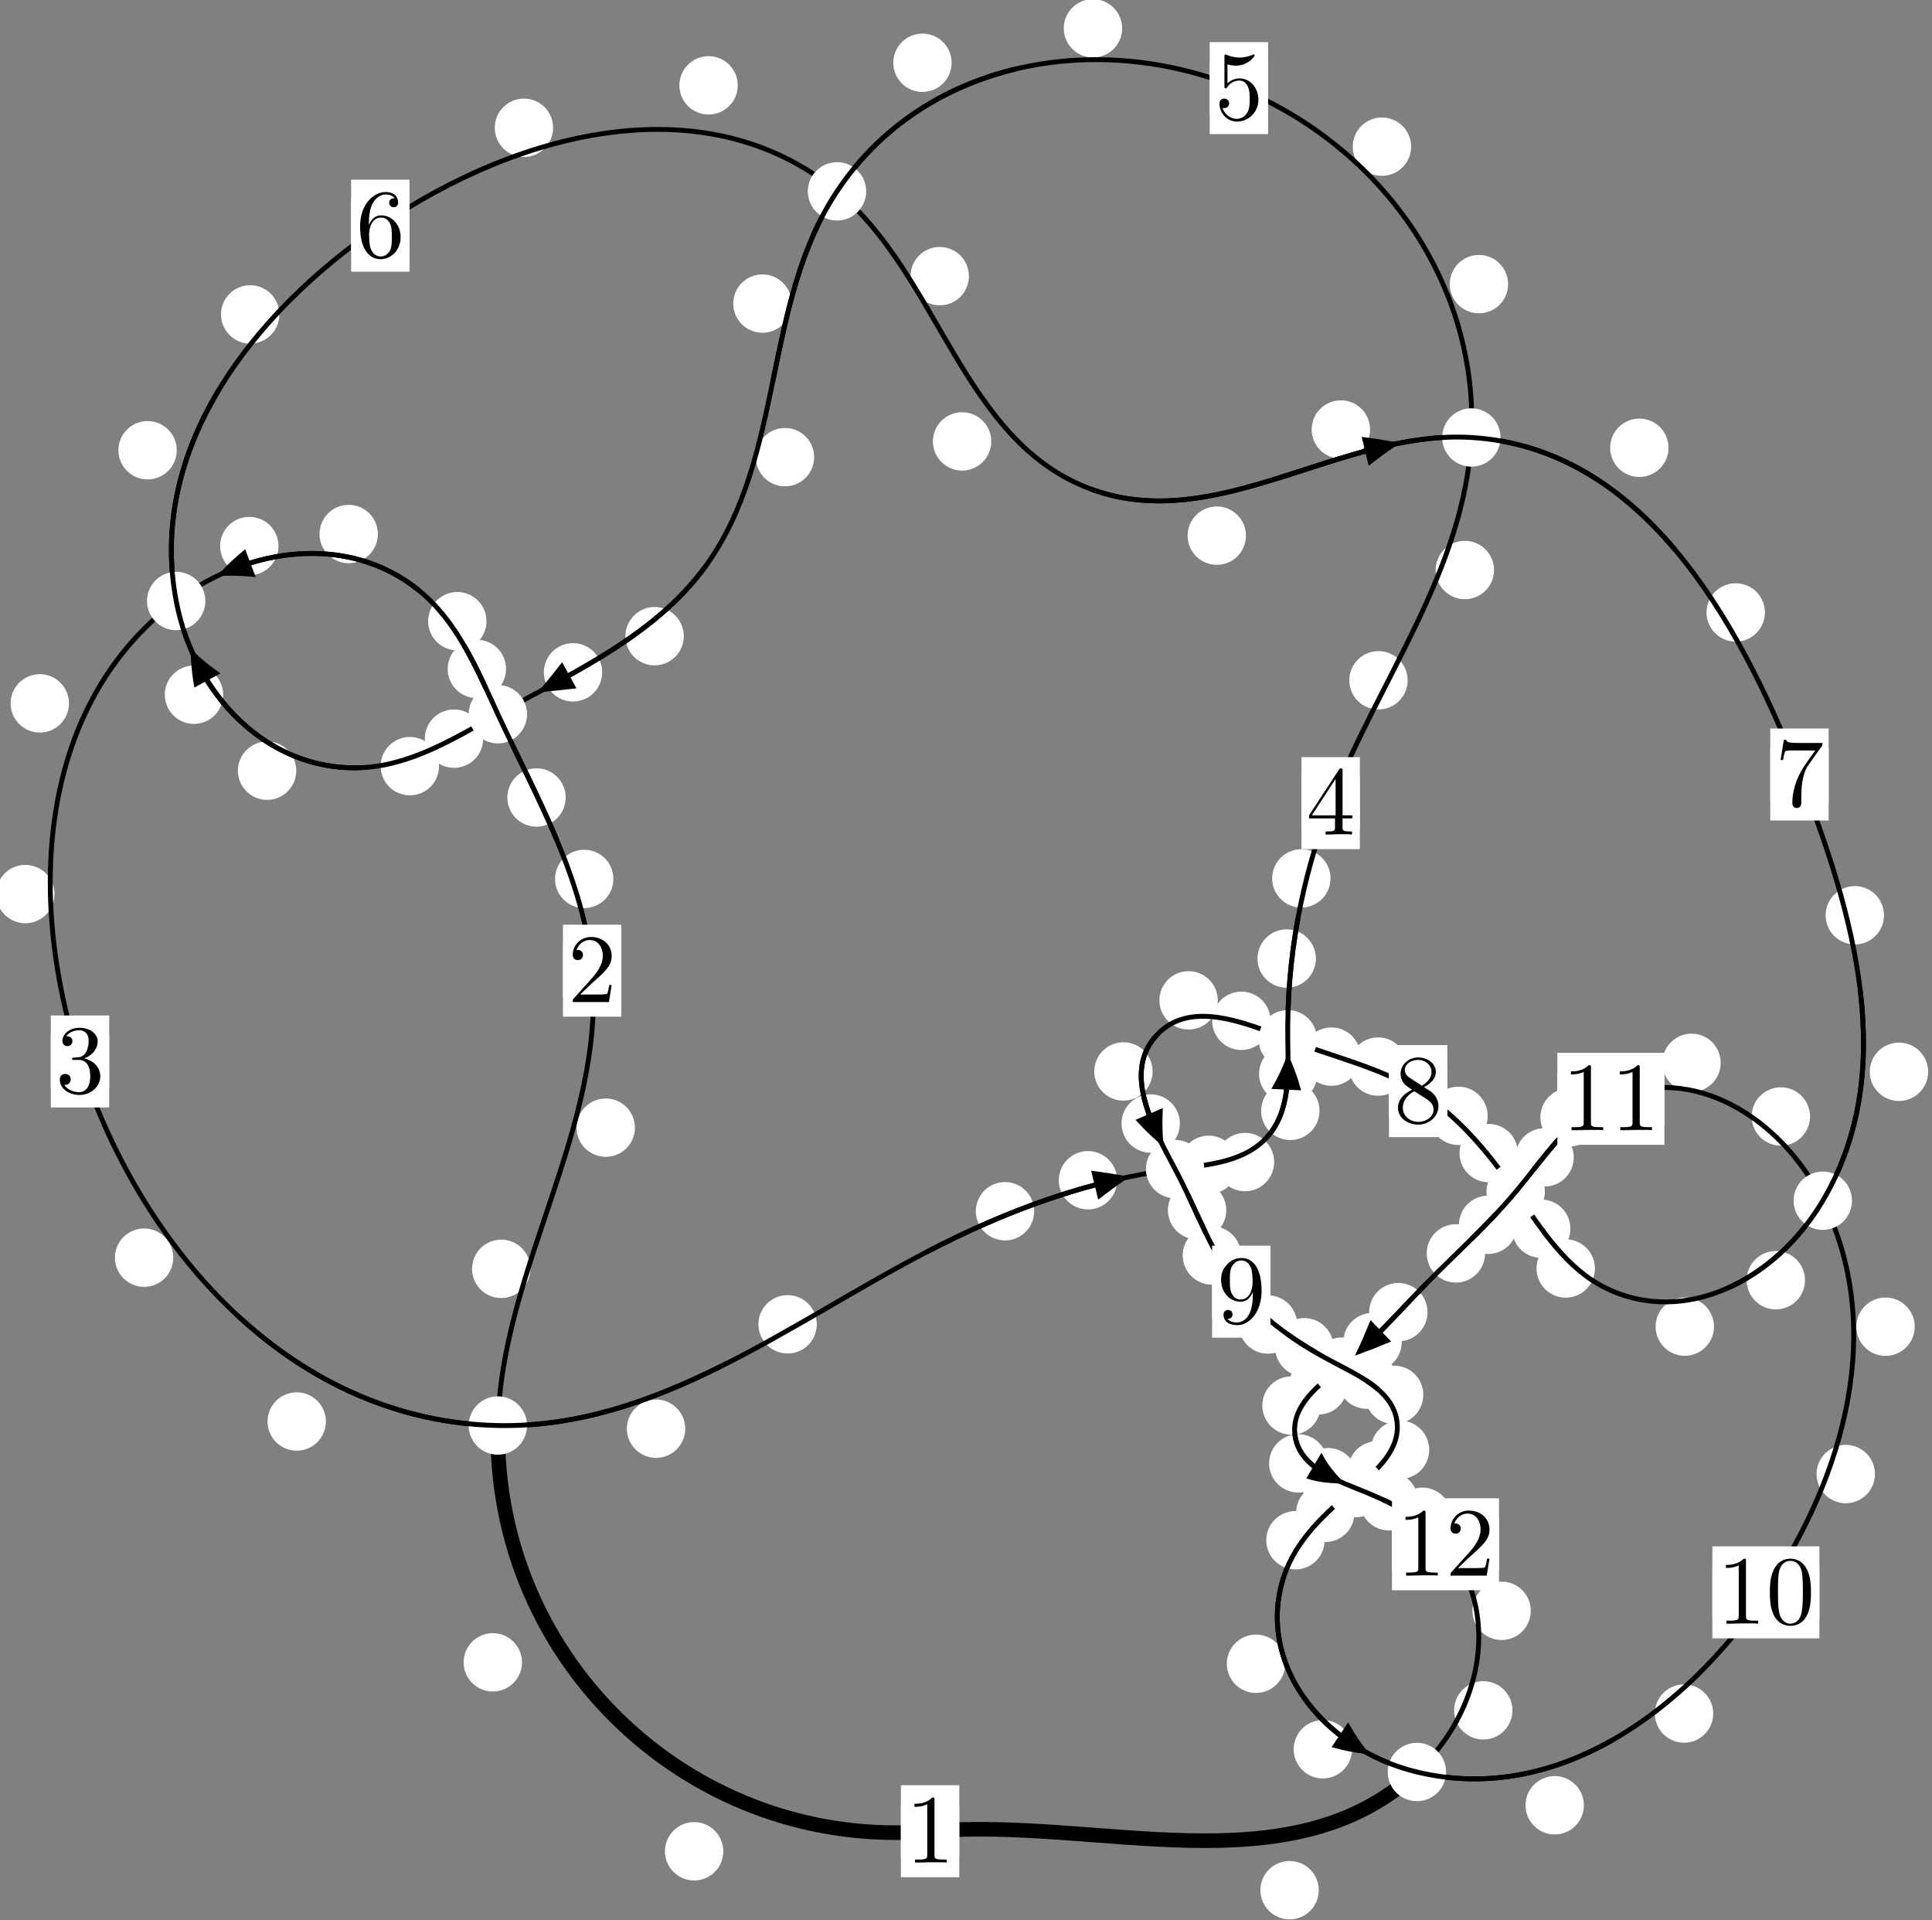 <?xml version="1.0"?>
<!-- Created by MetaPost 1.999 on 2021.07.06:0006 -->
<svg version="1.1" xmlns="http://www.w3.org/2000/svg" xmlns:xlink="http://www.w3.org/1999/xlink" width="197.909" height="196.665" viewBox="0 0 197.909 196.665">
<rect x="0" y="0" width="197.909" height="196.665" fill="#808080" stroke="none"/>
<!-- Original BoundingBox: -51.395218 -50.578171 146.513916 146.087219 -->
  <defs>
    <g transform="scale(0.01,0.01)" id="GLYPHcmr10_48">
      <path style="fill-rule: evenodd;" d="M460 -320C460 -400,455 -480,420 -554C374 -650,292 -666,250 -666C190 -666,117 -640,76 -547C44 -478,39 -400,39 -320C39 -245,43 -155,84 -79C127 2,200 22,249 22C303 22,379 1,423 -94C455 -163,460 -241,460 -320M249 -0C210 -0,151 -25,133 -121C122 -181,122 -273,122 -332C122 -396,122 -462,130 -516C149 -635,224 -644,249 -644C282 -644,348 -626,367 -527C377 -471,377 -395,377 -332C377 -257,377 -189,366 -125C351 -30,294 -0,249 -0"></path>
    </g>
    <g transform="scale(0.01,0.01)" id="GLYPHcmr10_49">
      <path style="fill-rule: evenodd;" d="M294 -640C294 -664,294 -666,271 -666C209 -602,121 -602,89 -602L89 -571C109 -571,168 -571,220 -597L220 -79C220 -43,217 -31,127 -31L95 -31L95 -0L257 -0L130 -3L217 -3L257 -3L297 -3L384 -3L419 -0L419 -31L387 -31C297 -31,294 -42,294 -79"></path>
    </g>
    <g transform="scale(0.01,0.01)" id="GLYPHcmr10_50">
      <path style="fill-rule: evenodd;" d="M127 -77L233 -180C389 -318,449 -372,449 -472C449 -586,359 -666,237 -666C124 -666,50 -574,50 -485C50 -429,100 -429,103 -429C120 -429,155 -441,155 -482C155 -508,137 -534,102 -534C94 -534,92 -534,89 -533C112 -598,166 -635,224 -635C315 -635,358 -554,358 -472C358 -392,308 -313,253 -251L61 -37C50 -26,50 -24,50 -0L421 -0L449 -174L424 -174C419 -144,412 -100,402 -85C395 -77,329 -77,307 -77"></path>
    </g>
    <g transform="scale(0.01,0.01)" id="GLYPHcmr10_51">
      <path style="fill-rule: evenodd;" d="M290 -352C372 -379,430 -449,430 -528C430 -610,342 -666,246 -666C145 -666,69 -606,69 -530C69 -497,91 -478,120 -478C151 -478,171 -500,171 -529C171 -579,124 -579,109 -579C140 -628,206 -641,242 -641C283 -641,338 -619,338 -529C338 -517,336 -459,310 -415C280 -367,246 -364,221 -363C213 -362,189 -360,182 -360C174 -359,167 -358,167 -348C167 -337,174 -337,191 -337L235 -337C317 -337,354 -269,354 -171C354 -35,285 -6,241 -6C198 -6,123 -23,88 -82C123 -77,154 -99,154 -137C154 -173,127 -193,98 -193C74 -193,42 -179,42 -135C42 -44,135 22,244 22C366 22,457 -69,457 -171C457 -253,394 -331,290 -352"></path>
    </g>
    <g transform="scale(0.01,0.01)" id="GLYPHcmr10_52">
      <path style="fill-rule: evenodd;" d="M294 -165L294 -78C294 -42,292 -31,218 -31L197 -31L197 -0L332 -0L238 -3L290 -3L332 -3L374 -3L427 -3L468 -0L468 -31L447 -31C373 -31,371 -42,371 -78L371 -165L471 -165L471 -196L371 -196L371 -651C371 -671,371 -677,355 -677C346 -677,343 -677,335 -665L28 -196L28 -165M300 -196L56 -196L300 -569"></path>
    </g>
    <g transform="scale(0.01,0.01)" id="GLYPHcmr10_53">
      <path style="fill-rule: evenodd;" d="M449 -201C449 -320,367 -420,259 -420C211 -420,168 -404,132 -369L132 -564C152 -558,185 -551,217 -551C340 -551,410 -642,410 -655C410 -661,407 -666,400 -666C399 -666,397 -666,392 -663C372 -654,323 -634,256 -634C216 -634,170 -641,123 -662C115 -665,113 -665,111 -665C101 -665,101 -657,101 -641L101 -345C101 -327,101 -319,115 -319C122 -319,124 -322,128 -328C139 -344,176 -398,257 -398C309 -398,334 -352,342 -334C358 -297,360 -258,360 -208C360 -173,360 -113,336 -71C312 -32,275 -6,229 -6C156 -6,99 -59,82 -118C85 -117,88 -116,99 -116C132 -116,149 -141,149 -165C149 -189,132 -214,99 -214C85 -214,50 -207,50 -161C50 -75,119 22,231 22C347 22,449 -74,449 -201"></path>
    </g>
    <g transform="scale(0.01,0.01)" id="GLYPHcmr10_54">
      <path style="fill-rule: evenodd;" d="M132 -328L132 -352C132 -605,256 -641,307 -641C331 -641,373 -635,395 -601C380 -601,340 -601,340 -556C340 -525,364 -510,386 -510C402 -510,432 -519,432 -558C432 -618,388 -666,305 -666C177 -666,42 -537,42 -316C42 -49,158 22,251 22C362 22,457 -72,457 -204C457 -331,368 -427,257 -427C189 -427,152 -376,132 -328M251 -6C188 -6,158 -66,152 -81C134 -128,134 -208,134 -226C134 -304,166 -404,256 -404C272 -404,318 -404,349 -342C367 -305,367 -254,367 -205C367 -157,367 -107,350 -71C320 -11,274 -6,251 -6"></path>
    </g>
    <g transform="scale(0.01,0.01)" id="GLYPHcmr10_55">
      <path style="fill-rule: evenodd;" d="M476 -609C485 -621,485 -623,485 -644L242 -644C120 -644,118 -657,114 -676L89 -676L56 -470L81 -470C84 -486,93 -549,106 -561C113 -567,191 -567,204 -567L411 -567C400 -551,321 -442,299 -409C209 -274,176 -135,176 -33C176 -23,176 22,222 22C268 22,268 -23,268 -33L268 -84C268 -139,271 -194,279 -248C283 -271,297 -357,341 -419"></path>
    </g>
    <g transform="scale(0.01,0.01)" id="GLYPHcmr10_56">
      <path style="fill-rule: evenodd;" d="M163 -457C117 -487,113 -521,113 -538C113 -599,178 -641,249 -641C322 -641,386 -589,386 -517C386 -460,347 -412,287 -377M309 -362C381 -399,430 -451,430 -517C430 -609,341 -666,250 -666C150 -666,69 -592,69 -499C69 -481,71 -436,113 -389C124 -377,161 -352,186 -335C128 -306,42 -250,42 -151C42 -45,144 22,249 22C362 22,457 -61,457 -168C457 -204,446 -249,408 -291C389 -312,373 -322,309 -362M209 -320L332 -242C360 -223,407 -193,407 -132C407 -58,332 -6,250 -6C164 -6,92 -68,92 -151C92 -209,124 -273,209 -320"></path>
    </g>
    <g transform="scale(0.01,0.01)" id="GLYPHcmr10_57">
      <path style="fill-rule: evenodd;" d="M367 -318L367 -286C367 -52,263 -6,205 -6C188 -6,134 -8,107 -42C151 -42,159 -71,159 -88C159 -119,135 -134,113 -134C97 -134,67 -125,67 -86C67 -19,121 22,206 22C335 22,457 -114,457 -329C457 -598,342 -666,253 -666C198 -666,149 -648,106 -603C65 -558,42 -516,42 -441C42 -316,130 -218,242 -218C303 -218,344 -260,367 -318M243 -241C227 -241,181 -241,150 -304C132 -341,132 -391,132 -440C132 -494,132 -541,153 -578C180 -628,218 -641,253 -641C299 -641,332 -607,349 -562C361 -530,365 -467,365 -421C365 -338,331 -241,243 -241"></path>
    </g>
  </defs>
  <path d="M74.092 189.606C74.092 188.813,73.777 188.053,73.217 187.492C72.656 186.932,71.896 186.617,71.103 186.617C70.311 186.617,69.55 186.932,68.99 187.492C68.429 188.053,68.115 188.813,68.115 189.606C68.115 190.398,68.429 191.159,68.99 191.719C69.55 192.28,70.311 192.594,71.103 192.594C71.896 192.594,72.656 192.28,73.217 191.719C73.777 191.159,74.092 190.398,74.092 189.606Z" style="fill: rgb(100%,100%,100%);stroke: none;"></path>
  <path d="M98.264 187.549C98.264 186.757,97.949 185.997,97.389 185.436C96.828 184.876,96.068 184.561,95.275 184.561C94.483 184.561,93.723 184.876,93.162 185.436C92.602 185.997,92.287 186.757,92.287 187.549C92.287 188.342,92.602 189.102,93.162 189.663C93.723 190.223,94.483 190.538,95.275 190.538C96.068 190.538,96.828 190.223,97.389 189.663C97.949 189.102,98.264 188.342,98.264 187.549Z" style="fill: rgb(100%,100%,100%);stroke: none;"></path>
  <path d="M54.332 129.951C54.332 129.158,54.017 128.398,53.456 127.837C52.896 127.277,52.136 126.962,51.343 126.962C50.55 126.962,49.79 127.277,49.23 127.837C48.669 128.398,48.354 129.158,48.354 129.951C48.354 130.743,48.669 131.504,49.23 132.064C49.79 132.624,50.55 132.939,51.343 132.939C52.136 132.939,52.896 132.624,53.456 132.064C54.017 131.504,54.332 130.743,54.332 129.951Z" style="fill: rgb(100%,100%,100%);stroke: none;"></path>
  <path d="M53.471 170.254C53.471 169.461,53.156 168.701,52.595 168.141C52.035 167.58,51.275 167.265,50.482 167.265C49.689 167.265,48.929 167.58,48.369 168.141C47.808 168.701,47.493 169.461,47.493 170.254C47.493 171.047,47.808 171.807,48.369 172.367C48.929 172.928,49.689 173.243,50.482 173.243C51.275 173.243,52.035 172.928,52.595 172.367C53.156 171.807,53.471 171.047,53.471 170.254Z" style="fill: rgb(100%,100%,100%);stroke: none;"></path>
  <path d="M62.833 90.017C62.833 89.225,62.518 88.464,61.958 87.904C61.397 87.344,60.637 87.029,59.845 87.029C59.052 87.029,58.292 87.344,57.731 87.904C57.171 88.464,56.856 89.225,56.856 90.017C56.856 90.81,57.171 91.57,57.731 92.131C58.292 92.691,59.052 93.006,59.845 93.006C60.637 93.006,61.397 92.691,61.958 92.131C62.518 91.57,62.833 90.81,62.833 90.017Z" style="fill: rgb(100%,100%,100%);stroke: none;"></path>
  <path d="M65.04 115.492C65.04 114.699,64.725 113.939,64.164 113.379C63.604 112.818,62.844 112.503,62.051 112.503C61.258 112.503,60.498 112.818,59.938 113.379C59.377 113.939,59.062 114.699,59.062 115.492C59.062 116.285,59.377 117.045,59.938 117.605C60.498 118.166,61.258 118.481,62.051 118.481C62.844 118.481,63.604 118.166,64.164 117.605C64.725 117.045,65.04 116.285,65.04 115.492Z" style="fill: rgb(100%,100%,100%);stroke: none;"></path>
  <path d="M51.837 68.511C51.837 67.718,51.522 66.958,50.962 66.398C50.401 65.837,49.641 65.522,48.848 65.522C48.056 65.522,47.296 65.837,46.735 66.398C46.175 66.958,45.86 67.718,45.86 68.511C45.86 69.304,46.175 70.064,46.735 70.624C47.296 71.185,48.056 71.5,48.848 71.5C49.641 71.5,50.401 71.185,50.962 70.624C51.522 70.064,51.837 69.304,51.837 68.511Z" style="fill: rgb(100%,100%,100%);stroke: none;"></path>
  <path d="M57.947 81.681C57.947 80.888,57.632 80.128,57.072 79.567C56.511 79.007,55.751 78.692,54.958 78.692C54.166 78.692,53.405 79.007,52.845 79.567C52.284 80.128,51.97 80.888,51.97 81.681C51.97 82.473,52.284 83.233,52.845 83.794C53.405 84.354,54.166 84.669,54.958 84.669C55.751 84.669,56.511 84.354,57.072 83.794C57.632 83.233,57.947 82.473,57.947 81.681Z" style="fill: rgb(100%,100%,100%);stroke: none;"></path>
  <path d="M38.707 54.694C38.707 53.902,38.392 53.141,37.832 52.581C37.271 52.02,36.511 51.706,35.718 51.706C34.926 51.706,34.166 52.02,33.605 52.581C33.045 53.141,32.73 53.902,32.73 54.694C32.73 55.487,33.045 56.247,33.605 56.808C34.166 57.368,34.926 57.683,35.718 57.683C36.511 57.683,37.271 57.368,37.832 56.808C38.392 56.247,38.707 55.487,38.707 54.694Z" style="fill: rgb(100%,100%,100%);stroke: none;"></path>
  <path d="M49.834 63.62C49.834 62.828,49.519 62.067,48.959 61.507C48.398 60.947,47.638 60.632,46.845 60.632C46.053 60.632,45.292 60.947,44.732 61.507C44.171 62.067,43.857 62.828,43.857 63.62C43.857 64.413,44.171 65.173,44.732 65.734C45.292 66.294,46.053 66.609,46.845 66.609C47.638 66.609,48.398 66.294,48.959 65.734C49.519 65.173,49.834 64.413,49.834 63.62Z" style="fill: rgb(100%,100%,100%);stroke: none;"></path>
  <path d="M7.066 72.039C7.066 71.246,6.751 70.486,6.19 69.926C5.63 69.365,4.87 69.05,4.077 69.05C3.284 69.05,2.524 69.365,1.964 69.926C1.403 70.486,1.088 71.246,1.088 72.039C1.088 72.832,1.403 73.592,1.964 74.152C2.524 74.713,3.284 75.028,4.077 75.028C4.87 75.028,5.63 74.713,6.19 74.152C6.751 73.592,7.066 72.832,7.066 72.039Z" style="fill: rgb(100%,100%,100%);stroke: none;"></path>
  <path d="M28.529 55.927C28.529 55.134,28.214 54.374,27.653 53.813C27.093 53.253,26.333 52.938,25.54 52.938C24.747 52.938,23.987 53.253,23.427 53.813C22.866 54.374,22.551 55.134,22.551 55.927C22.551 56.719,22.866 57.479,23.427 58.04C23.987 58.6,24.747 58.915,25.54 58.915C26.333 58.915,27.093 58.6,27.653 58.04C28.214 57.479,28.529 56.719,28.529 55.927Z" style="fill: rgb(100%,100%,100%);stroke: none;"></path>
  <path d="M17.75 128.807C17.75 128.015,17.435 127.255,16.875 126.694C16.314 126.134,15.554 125.819,14.761 125.819C13.969 125.819,13.209 126.134,12.648 126.694C12.088 127.255,11.773 128.015,11.773 128.807C11.773 129.6,12.088 130.36,12.648 130.921C13.209 131.481,13.969 131.796,14.761 131.796C15.554 131.796,16.314 131.481,16.875 130.921C17.435 130.36,17.75 129.6,17.75 128.807Z" style="fill: rgb(100%,100%,100%);stroke: none;"></path>
  <path d="M5.582 91.568C5.582 90.776,5.267 90.016,4.707 89.455C4.146 88.895,3.386 88.58,2.594 88.58C1.801 88.58,1.041 88.895,0.48 89.455C-0.08 90.016,-0.395 90.776,-0.395 91.568C-0.395 92.361,-0.08 93.121,0.48 93.682C1.041 94.242,1.801 94.557,2.594 94.557C3.386 94.557,4.146 94.242,4.707 93.682C5.267 93.121,5.582 92.361,5.582 91.568Z" style="fill: rgb(100%,100%,100%);stroke: none;"></path>
  <path d="M70.192 146.324C70.192 145.531,69.877 144.771,69.317 144.211C68.756 143.65,67.996 143.335,67.203 143.335C66.411 143.335,65.651 143.65,65.09 144.211C64.53 144.771,64.215 145.531,64.215 146.324C64.215 147.117,64.53 147.877,65.09 148.437C65.651 148.998,66.411 149.313,67.203 149.313C67.996 149.313,68.756 148.998,69.317 148.437C69.877 147.877,70.192 147.117,70.192 146.324Z" style="fill: rgb(100%,100%,100%);stroke: none;"></path>
  <path d="M33.383 145.588C33.383 144.795,33.068 144.035,32.507 143.475C31.947 142.914,31.187 142.599,30.394 142.599C29.601 142.599,28.841 142.914,28.281 143.475C27.72 144.035,27.405 144.795,27.405 145.588C27.405 146.381,27.72 147.141,28.281 147.701C28.841 148.262,29.601 148.577,30.394 148.577C31.187 148.577,31.947 148.262,32.507 147.701C33.068 147.141,33.383 146.381,33.383 145.588Z" style="fill: rgb(100%,100%,100%);stroke: none;"></path>
  <path d="M105.938 124.053C105.938 123.26,105.623 122.5,105.062 121.939C104.502 121.379,103.742 121.064,102.949 121.064C102.156 121.064,101.396 121.379,100.836 121.939C100.275 122.5,99.96 123.26,99.96 124.053C99.96 124.845,100.275 125.605,100.836 126.166C101.396 126.726,102.156 127.041,102.949 127.041C103.742 127.041,104.502 126.726,105.062 126.166C105.623 125.605,105.938 124.845,105.938 124.053Z" style="fill: rgb(100%,100%,100%);stroke: none;"></path>
  <path d="M83.669 135.632C83.669 134.84,83.354 134.079,82.793 133.519C82.233 132.959,81.473 132.644,80.68 132.644C79.887 132.644,79.127 132.959,78.567 133.519C78.006 134.079,77.691 134.84,77.691 135.632C77.691 136.425,78.006 137.185,78.567 137.746C79.127 138.306,79.887 138.621,80.68 138.621C81.473 138.621,82.233 138.306,82.793 137.746C83.354 137.185,83.669 136.425,83.669 135.632Z" style="fill: rgb(100%,100%,100%);stroke: none;"></path>
  <path d="M126.806 119.299C126.806 118.507,126.491 117.746,125.931 117.186C125.37 116.626,124.61 116.311,123.817 116.311C123.025 116.311,122.265 116.626,121.704 117.186C121.144 117.746,120.829 118.507,120.829 119.299C120.829 120.092,121.144 120.852,121.704 121.413C122.265 121.973,123.025 122.288,123.817 122.288C124.61 122.288,125.37 121.973,125.931 121.413C126.491 120.852,126.806 120.092,126.806 119.299Z" style="fill: rgb(100%,100%,100%);stroke: none;"></path>
  <path d="M114.437 120.878C114.437 120.085,114.122 119.325,113.561 118.765C113.001 118.204,112.241 117.889,111.448 117.889C110.655 117.889,109.895 118.204,109.335 118.765C108.774 119.325,108.459 120.085,108.459 120.878C108.459 121.671,108.774 122.431,109.335 122.991C109.895 123.552,110.655 123.867,111.448 123.867C112.241 123.867,113.001 123.552,113.561 122.991C114.122 122.431,114.437 121.671,114.437 120.878Z" style="fill: rgb(100%,100%,100%);stroke: none;"></path>
  <path d="M135.166 113.77C135.166 112.978,134.851 112.217,134.29 111.657C133.73 111.096,132.97 110.782,132.177 110.782C131.384 110.782,130.624 111.096,130.064 111.657C129.503 112.217,129.188 112.978,129.188 113.77C129.188 114.563,129.503 115.323,130.064 115.884C130.624 116.444,131.384 116.759,132.177 116.759C132.97 116.759,133.73 116.444,134.29 115.884C134.851 115.323,135.166 114.563,135.166 113.77Z" style="fill: rgb(100%,100%,100%);stroke: none;"></path>
  <path d="M130.522 119.015C130.522 118.222,130.207 117.462,129.647 116.902C129.086 116.341,128.326 116.026,127.534 116.026C126.741 116.026,125.981 116.341,125.42 116.902C124.86 117.462,124.545 118.222,124.545 119.015C124.545 119.808,124.86 120.568,125.42 121.128C125.981 121.689,126.741 122.004,127.534 122.004C128.326 122.004,129.086 121.689,129.647 121.128C130.207 120.568,130.522 119.808,130.522 119.015Z" style="fill: rgb(100%,100%,100%);stroke: none;"></path>
  <path d="M134.793 98.172C134.793 97.379,134.478 96.619,133.917 96.059C133.357 95.498,132.597 95.183,131.804 95.183C131.011 95.183,130.251 95.498,129.691 96.059C129.13 96.619,128.815 97.379,128.815 98.172C128.815 98.965,129.13 99.725,129.691 100.285C130.251 100.846,131.011 101.161,131.804 101.161C132.597 101.161,133.357 100.846,133.917 100.285C134.478 99.725,134.793 98.965,134.793 98.172Z" style="fill: rgb(100%,100%,100%);stroke: none;"></path>
  <path d="M134.952 109.975C134.952 109.182,134.638 108.422,134.077 107.862C133.517 107.301,132.756 106.986,131.964 106.986C131.171 106.986,130.411 107.301,129.85 107.862C129.29 108.422,128.975 109.182,128.975 109.975C128.975 110.768,129.29 111.528,129.85 112.088C130.411 112.649,131.171 112.964,131.964 112.964C132.756 112.964,133.517 112.649,134.077 112.088C134.638 111.528,134.952 110.768,134.952 109.975Z" style="fill: rgb(100%,100%,100%);stroke: none;"></path>
  <path d="M144.195 69.674C144.195 68.881,143.88 68.121,143.32 67.56C142.759 67,141.999 66.685,141.206 66.685C140.414 66.685,139.654 67,139.093 67.56C138.533 68.121,138.218 68.881,138.218 69.674C138.218 70.466,138.533 71.226,139.093 71.787C139.654 72.347,140.414 72.662,141.206 72.662C141.999 72.662,142.759 72.347,143.32 71.787C143.88 71.226,144.195 70.466,144.195 69.674Z" style="fill: rgb(100%,100%,100%);stroke: none;"></path>
  <path d="M136.295 89.963C136.295 89.17,135.98 88.41,135.42 87.849C134.859 87.289,134.099 86.974,133.306 86.974C132.514 86.974,131.754 87.289,131.193 87.849C130.633 88.41,130.318 89.17,130.318 89.963C130.318 90.755,130.633 91.516,131.193 92.076C131.754 92.637,132.514 92.952,133.306 92.952C134.099 92.952,134.859 92.637,135.42 92.076C135.98 91.516,136.295 90.755,136.295 89.963Z" style="fill: rgb(100%,100%,100%);stroke: none;"></path>
  <path d="M154.486 29.101C154.486 28.308,154.171 27.548,153.611 26.988C153.051 26.427,152.29 26.112,151.498 26.112C150.705 26.112,149.945 26.427,149.384 26.988C148.824 27.548,148.509 28.308,148.509 29.101C148.509 29.894,148.824 30.654,149.384 31.214C149.945 31.775,150.705 32.09,151.498 32.09C152.29 32.09,153.051 31.775,153.611 31.214C154.171 30.654,154.486 29.894,154.486 29.101Z" style="fill: rgb(100%,100%,100%);stroke: none;"></path>
  <path d="M153.045 58.38C153.045 57.587,152.73 56.827,152.17 56.267C151.609 55.706,150.849 55.391,150.056 55.391C149.264 55.391,148.503 55.706,147.943 56.267C147.382 56.827,147.067 57.587,147.067 58.38C147.067 59.173,147.382 59.933,147.943 60.493C148.503 61.054,149.264 61.369,150.056 61.369C150.849 61.369,151.609 61.054,152.17 60.493C152.73 59.933,153.045 59.173,153.045 58.38Z" style="fill: rgb(100%,100%,100%);stroke: none;"></path>
  <path d="M114.948 2.902C114.948 2.109,114.633 1.349,114.072 0.788C113.512 0.228,112.752 -0.087,111.959 -0.087C111.166 -0.087,110.406 0.228,109.846 0.788C109.285 1.349,108.97 2.109,108.97 2.902C108.97 3.694,109.285 4.454,109.846 5.015C110.406 5.575,111.166 5.89,111.959 5.89C112.752 5.89,113.512 5.575,114.072 5.015C114.633 4.454,114.948 3.694,114.948 2.902Z" style="fill: rgb(100%,100%,100%);stroke: none;"></path>
  <path d="M144.549 15.02C144.549 14.228,144.234 13.468,143.674 12.907C143.113 12.347,142.353 12.032,141.561 12.032C140.768 12.032,140.008 12.347,139.447 12.907C138.887 13.468,138.572 14.228,138.572 15.02C138.572 15.813,138.887 16.573,139.447 17.134C140.008 17.694,140.768 18.009,141.561 18.009C142.353 18.009,143.113 17.694,143.674 17.134C144.234 16.573,144.549 15.813,144.549 15.02Z" style="fill: rgb(100%,100%,100%);stroke: none;"></path>
  <path d="M81.09 31.094C81.09 30.301,80.775 29.541,80.214 28.981C79.654 28.42,78.893 28.105,78.101 28.105C77.308 28.105,76.548 28.42,75.987 28.981C75.427 29.541,75.112 30.301,75.112 31.094C75.112 31.887,75.427 32.647,75.987 33.207C76.548 33.768,77.308 34.083,78.101 34.083C78.893 34.083,79.654 33.768,80.214 33.207C80.775 32.647,81.09 31.887,81.09 31.094Z" style="fill: rgb(100%,100%,100%);stroke: none;"></path>
  <path d="M97.483 6.429C97.483 5.636,97.168 4.876,96.608 4.315C96.047 3.755,95.287 3.44,94.495 3.44C93.702 3.44,92.942 3.755,92.381 4.315C91.821 4.876,91.506 5.636,91.506 6.429C91.506 7.221,91.821 7.982,92.381 8.542C92.942 9.103,93.702 9.417,94.495 9.417C95.287 9.417,96.047 9.103,96.608 8.542C97.168 7.982,97.483 7.221,97.483 6.429Z" style="fill: rgb(100%,100%,100%);stroke: none;"></path>
  <path d="M70.045 65.156C70.045 64.363,69.731 63.603,69.17 63.043C68.61 62.482,67.849 62.167,67.057 62.167C66.264 62.167,65.504 62.482,64.943 63.043C64.383 63.603,64.068 64.363,64.068 65.156C64.068 65.949,64.383 66.709,64.943 67.269C65.504 67.83,66.264 68.145,67.057 68.145C67.849 68.145,68.61 67.83,69.17 67.269C69.731 66.709,70.045 65.949,70.045 65.156Z" style="fill: rgb(100%,100%,100%);stroke: none;"></path>
  <path d="M83.401 46.82C83.401 46.028,83.086 45.267,82.526 44.707C81.965 44.147,81.205 43.832,80.412 43.832C79.62 43.832,78.86 44.147,78.299 44.707C77.739 45.267,77.424 46.028,77.424 46.82C77.424 47.613,77.739 48.373,78.299 48.934C78.86 49.494,79.62 49.809,80.412 49.809C81.205 49.809,81.965 49.494,82.526 48.934C83.086 48.373,83.401 47.613,83.401 46.82Z" style="fill: rgb(100%,100%,100%);stroke: none;"></path>
  <path d="M49.496 75.651C49.496 74.859,49.181 74.098,48.621 73.538C48.06 72.978,47.3 72.663,46.508 72.663C45.715 72.663,44.955 72.978,44.394 73.538C43.834 74.098,43.519 74.859,43.519 75.651C43.519 76.444,43.834 77.204,44.394 77.765C44.955 78.325,45.715 78.64,46.508 78.64C47.3 78.64,48.06 78.325,48.621 77.765C49.181 77.204,49.496 76.444,49.496 75.651Z" style="fill: rgb(100%,100%,100%);stroke: none;"></path>
  <path d="M61.688 68.86C61.688 68.067,61.373 67.307,60.812 66.747C60.252 66.186,59.491 65.871,58.699 65.871C57.906 65.871,57.146 66.186,56.585 66.747C56.025 67.307,55.71 68.067,55.71 68.86C55.71 69.653,56.025 70.413,56.585 70.973C57.146 71.534,57.906 71.849,58.699 71.849C59.491 71.849,60.252 71.534,60.812 70.973C61.373 70.413,61.688 69.653,61.688 68.86Z" style="fill: rgb(100%,100%,100%);stroke: none;"></path>
  <path d="M30.348 78.933C30.348 78.14,30.033 77.38,29.472 76.819C28.912 76.259,28.152 75.944,27.359 75.944C26.566 75.944,25.806 76.259,25.246 76.819C24.685 77.38,24.37 78.14,24.37 78.933C24.37 79.725,24.685 80.486,25.246 81.046C25.806 81.607,26.566 81.922,27.359 81.922C28.152 81.922,28.912 81.607,29.472 81.046C30.033 80.486,30.348 79.725,30.348 78.933Z" style="fill: rgb(100%,100%,100%);stroke: none;"></path>
  <path d="M44.972 78.467C44.972 77.675,44.657 76.915,44.096 76.354C43.536 75.794,42.776 75.479,41.983 75.479C41.19 75.479,40.43 75.794,39.87 76.354C39.309 76.915,38.994 77.675,38.994 78.467C38.994 79.26,39.309 80.02,39.87 80.581C40.43 81.141,41.19 81.456,41.983 81.456C42.776 81.456,43.536 81.141,44.096 80.581C44.657 80.02,44.972 79.26,44.972 78.467Z" style="fill: rgb(100%,100%,100%);stroke: none;"></path>
  <path d="M18.107 46.113C18.107 45.321,17.792 44.56,17.231 44C16.671 43.439,15.911 43.125,15.118 43.125C14.325 43.125,13.565 43.439,13.005 44C12.444 44.56,12.129 45.321,12.129 46.113C12.129 46.906,12.444 47.666,13.005 48.227C13.565 48.787,14.325 49.102,15.118 49.102C15.911 49.102,16.671 48.787,17.231 48.227C17.792 47.666,18.107 46.906,18.107 46.113Z" style="fill: rgb(100%,100%,100%);stroke: none;"></path>
  <path d="M22.858 71.153C22.858 70.36,22.543 69.6,21.983 69.04C21.422 68.479,20.662 68.164,19.87 68.164C19.077 68.164,18.317 68.479,17.756 69.04C17.196 69.6,16.881 70.36,16.881 71.153C16.881 71.946,17.196 72.706,17.756 73.266C18.317 73.827,19.077 74.142,19.87 74.142C20.662 74.142,21.422 73.827,21.983 73.266C22.543 72.706,22.858 71.946,22.858 71.153Z" style="fill: rgb(100%,100%,100%);stroke: none;"></path>
  <path d="M56.659 13.086C56.659 12.293,56.344 11.533,55.784 10.972C55.223 10.412,54.463 10.097,53.671 10.097C52.878 10.097,52.118 10.412,51.557 10.972C50.997 11.533,50.682 12.293,50.682 13.086C50.682 13.878,50.997 14.638,51.557 15.199C52.118 15.759,52.878 16.074,53.671 16.074C54.463 16.074,55.223 15.759,55.784 15.199C56.344 14.638,56.659 13.878,56.659 13.086Z" style="fill: rgb(100%,100%,100%);stroke: none;"></path>
  <path d="M28.617 32.202C28.617 31.409,28.302 30.649,27.741 30.088C27.181 29.528,26.42 29.213,25.628 29.213C24.835 29.213,24.075 29.528,23.514 30.088C22.954 30.649,22.639 31.409,22.639 32.202C22.639 32.994,22.954 33.755,23.514 34.315C24.075 34.876,24.835 35.191,25.628 35.191C26.42 35.191,27.181 34.876,27.741 34.315C28.302 33.755,28.617 32.994,28.617 32.202Z" style="fill: rgb(100%,100%,100%);stroke: none;"></path>
  <path d="M99.252 28.284C99.252 27.491,98.937 26.731,98.377 26.171C97.816 25.61,97.056 25.295,96.263 25.295C95.471 25.295,94.711 25.61,94.15 26.171C93.59 26.731,93.275 27.491,93.275 28.284C93.275 29.077,93.59 29.837,94.15 30.397C94.711 30.958,95.471 31.273,96.263 31.273C97.056 31.273,97.816 30.958,98.377 30.397C98.937 29.837,99.252 29.077,99.252 28.284Z" style="fill: rgb(100%,100%,100%);stroke: none;"></path>
  <path d="M75.573 8.74C75.573 7.947,75.258 7.187,74.697 6.626C74.137 6.066,73.376 5.751,72.584 5.751C71.791 5.751,71.031 6.066,70.47 6.626C69.91 7.187,69.595 7.947,69.595 8.74C69.595 9.532,69.91 10.293,70.47 10.853C71.031 11.414,71.791 11.729,72.584 11.729C73.376 11.729,74.137 11.414,74.697 10.853C75.258 10.293,75.573 9.532,75.573 8.74Z" style="fill: rgb(100%,100%,100%);stroke: none;"></path>
  <path d="M127.632 54.862C127.632 54.07,127.317 53.31,126.757 52.749C126.196 52.189,125.436 51.874,124.643 51.874C123.851 51.874,123.091 52.189,122.53 52.749C121.97 53.31,121.655 54.07,121.655 54.862C121.655 55.655,121.97 56.415,122.53 56.976C123.091 57.536,123.851 57.851,124.643 57.851C125.436 57.851,126.196 57.536,126.757 56.976C127.317 56.415,127.632 55.655,127.632 54.862Z" style="fill: rgb(100%,100%,100%);stroke: none;"></path>
  <path d="M101.542 45.208C101.542 44.415,101.227 43.655,100.667 43.095C100.106 42.534,99.346 42.219,98.553 42.219C97.761 42.219,97.001 42.534,96.44 43.095C95.88 43.655,95.565 44.415,95.565 45.208C95.565 46.001,95.88 46.761,96.44 47.321C97.001 47.882,97.761 48.197,98.553 48.197C99.346 48.197,100.106 47.882,100.667 47.321C101.227 46.761,101.542 46.001,101.542 45.208Z" style="fill: rgb(100%,100%,100%);stroke: none;"></path>
  <path d="M170.918 45.859C170.918 45.066,170.603 44.306,170.043 43.745C169.482 43.185,168.722 42.87,167.929 42.87C167.137 42.87,166.376 43.185,165.816 43.745C165.255 44.306,164.941 45.066,164.941 45.859C164.941 46.651,165.255 47.412,165.816 47.972C166.376 48.533,167.137 48.847,167.929 48.847C168.722 48.847,169.482 48.533,170.043 47.972C170.603 47.412,170.918 46.651,170.918 45.859Z" style="fill: rgb(100%,100%,100%);stroke: none;"></path>
  <path d="M140.343 43.989C140.343 43.196,140.028 42.436,139.468 41.876C138.907 41.315,138.147 41,137.355 41C136.562 41,135.802 41.315,135.241 41.876C134.681 42.436,134.366 43.196,134.366 43.989C134.366 44.782,134.681 45.542,135.241 46.102C135.802 46.663,136.562 46.978,137.355 46.978C138.147 46.978,138.907 46.663,139.468 46.102C140.028 45.542,140.343 44.782,140.343 43.989Z" style="fill: rgb(100%,100%,100%);stroke: none;"></path>
  <path d="M192.992 93.742C192.992 92.949,192.677 92.189,192.117 91.629C191.556 91.068,190.796 90.753,190.003 90.753C189.211 90.753,188.451 91.068,187.89 91.629C187.33 92.189,187.015 92.949,187.015 93.742C187.015 94.535,187.33 95.295,187.89 95.855C188.451 96.416,189.211 96.731,190.003 96.731C190.796 96.731,191.556 96.416,192.117 95.855C192.677 95.295,192.992 94.535,192.992 93.742Z" style="fill: rgb(100%,100%,100%);stroke: none;"></path>
  <path d="M180.792 62.725C180.792 61.933,180.477 61.172,179.916 60.612C179.356 60.051,178.595 59.737,177.803 59.737C177.01 59.737,176.25 60.051,175.689 60.612C175.129 61.172,174.814 61.933,174.814 62.725C174.814 63.518,175.129 64.278,175.689 64.839C176.25 65.399,177.01 65.714,177.803 65.714C178.595 65.714,179.356 65.399,179.916 64.839C180.477 64.278,180.792 63.518,180.792 62.725Z" style="fill: rgb(100%,100%,100%);stroke: none;"></path>
  <path d="M184.9 131.117C184.9 130.325,184.585 129.564,184.025 129.004C183.464 128.443,182.704 128.129,181.911 128.129C181.119 128.129,180.359 128.443,179.798 129.004C179.238 129.564,178.923 130.325,178.923 131.117C178.923 131.91,179.238 132.67,179.798 133.231C180.359 133.791,181.119 134.106,181.911 134.106C182.704 134.106,183.464 133.791,184.025 133.231C184.585 132.67,184.9 131.91,184.9 131.117Z" style="fill: rgb(100%,100%,100%);stroke: none;"></path>
  <path d="M197.514 109.771C197.514 108.978,197.199 108.218,196.638 107.657C196.078 107.097,195.318 106.782,194.525 106.782C193.732 106.782,192.972 107.097,192.412 107.657C191.851 108.218,191.536 108.978,191.536 109.771C191.536 110.563,191.851 111.323,192.412 111.884C192.972 112.444,193.732 112.759,194.525 112.759C195.318 112.759,196.078 112.444,196.638 111.884C197.199 111.323,197.514 110.563,197.514 109.771Z" style="fill: rgb(100%,100%,100%);stroke: none;"></path>
  <path d="M163.376 129.915C163.376 129.122,163.061 128.362,162.5 127.802C161.94 127.241,161.18 126.926,160.387 126.926C159.594 126.926,158.834 127.241,158.274 127.802C157.713 128.362,157.398 129.122,157.398 129.915C157.398 130.708,157.713 131.468,158.274 132.028C158.834 132.589,159.594 132.904,160.387 132.904C161.18 132.904,161.94 132.589,162.5 132.028C163.061 131.468,163.376 130.708,163.376 129.915Z" style="fill: rgb(100%,100%,100%);stroke: none;"></path>
  <path d="M175.575 135.87C175.575 135.077,175.26 134.317,174.7 133.756C174.139 133.196,173.379 132.881,172.587 132.881C171.794 132.881,171.034 133.196,170.473 133.756C169.913 134.317,169.598 135.077,169.598 135.87C169.598 136.662,169.913 137.422,170.473 137.983C171.034 138.543,171.794 138.858,172.587 138.858C173.379 138.858,174.139 138.543,174.7 137.983C175.26 137.422,175.575 136.662,175.575 135.87Z" style="fill: rgb(100%,100%,100%);stroke: none;"></path>
  <path d="M155.489 118.098C155.489 117.305,155.175 116.545,154.614 115.984C154.054 115.424,153.293 115.109,152.501 115.109C151.708 115.109,150.948 115.424,150.387 115.984C149.827 116.545,149.512 117.305,149.512 118.098C149.512 118.89,149.827 119.651,150.387 120.211C150.948 120.772,151.708 121.086,152.501 121.086C153.293 121.086,154.054 120.772,154.614 120.211C155.175 119.651,155.489 118.89,155.489 118.098Z" style="fill: rgb(100%,100%,100%);stroke: none;"></path>
  <path d="M160.867 125.843C160.867 125.051,160.552 124.291,159.991 123.73C159.431 123.17,158.671 122.855,157.878 122.855C157.085 122.855,156.325 123.17,155.765 123.73C155.204 124.291,154.889 125.051,154.889 125.843C154.889 126.636,155.204 127.396,155.765 127.957C156.325 128.517,157.085 128.832,157.878 128.832C158.671 128.832,159.431 128.517,159.991 127.957C160.552 127.396,160.867 126.636,160.867 125.843Z" style="fill: rgb(100%,100%,100%);stroke: none;"></path>
  <path d="M144.156 109.237C144.156 108.444,143.841 107.684,143.281 107.124C142.72 106.563,141.96 106.248,141.167 106.248C140.375 106.248,139.615 106.563,139.054 107.124C138.494 107.684,138.179 108.444,138.179 109.237C138.179 110.03,138.494 110.79,139.054 111.35C139.615 111.911,140.375 112.226,141.167 112.226C141.96 112.226,142.72 111.911,143.281 111.35C143.841 110.79,144.156 110.03,144.156 109.237Z" style="fill: rgb(100%,100%,100%);stroke: none;"></path>
  <path d="M152.392 114.281C152.392 113.489,152.077 112.729,151.517 112.168C150.956 111.608,150.196 111.293,149.403 111.293C148.611 111.293,147.85 111.608,147.29 112.168C146.73 112.729,146.415 113.489,146.415 114.281C146.415 115.074,146.73 115.834,147.29 116.395C147.85 116.955,148.611 117.27,149.403 117.27C150.196 117.27,150.956 116.955,151.517 116.395C152.077 115.834,152.392 115.074,152.392 114.281Z" style="fill: rgb(100%,100%,100%);stroke: none;"></path>
  <path d="M130.152 104.549C130.152 103.756,129.837 102.996,129.277 102.436C128.716 101.875,127.956 101.56,127.163 101.56C126.371 101.56,125.611 101.875,125.05 102.436C124.49 102.996,124.175 103.756,124.175 104.549C124.175 105.342,124.49 106.102,125.05 106.662C125.611 107.223,126.371 107.538,127.163 107.538C127.956 107.538,128.716 107.223,129.277 106.662C129.837 106.102,130.152 105.342,130.152 104.549Z" style="fill: rgb(100%,100%,100%);stroke: none;"></path>
  <path d="M139.368 108.217C139.368 107.424,139.053 106.664,138.493 106.104C137.932 105.543,137.172 105.228,136.38 105.228C135.587 105.228,134.827 105.543,134.266 106.104C133.706 106.664,133.391 107.424,133.391 108.217C133.391 109.01,133.706 109.77,134.266 110.33C134.827 110.891,135.587 111.206,136.38 111.206C137.172 111.206,137.932 110.891,138.493 110.33C139.053 109.77,139.368 109.01,139.368 108.217Z" style="fill: rgb(100%,100%,100%);stroke: none;"></path>
  <path d="M118.071 109.735C118.071 108.943,117.756 108.182,117.195 107.622C116.635 107.061,115.875 106.747,115.082 106.747C114.289 106.747,113.529 107.061,112.969 107.622C112.408 108.182,112.093 108.943,112.093 109.735C112.093 110.528,112.408 111.288,112.969 111.849C113.529 112.409,114.289 112.724,115.082 112.724C115.875 112.724,116.635 112.409,117.195 111.849C117.756 111.288,118.071 110.528,118.071 109.735Z" style="fill: rgb(100%,100%,100%);stroke: none;"></path>
  <path d="M124.744 102.454C124.744 101.661,124.429 100.901,123.869 100.34C123.308 99.78,122.548 99.465,121.756 99.465C120.963 99.465,120.203 99.78,119.642 100.34C119.082 100.901,118.767 101.661,118.767 102.454C118.767 103.246,119.082 104.007,119.642 104.567C120.203 105.127,120.963 105.442,121.756 105.442C122.548 105.442,123.308 105.127,123.869 104.567C124.429 104.007,124.744 103.246,124.744 102.454Z" style="fill: rgb(100%,100%,100%);stroke: none;"></path>
  <path d="M125.615 123.945C125.615 123.153,125.3 122.393,124.74 121.832C124.179 121.272,123.419 120.957,122.627 120.957C121.834 120.957,121.074 121.272,120.513 121.832C119.953 122.393,119.638 123.153,119.638 123.945C119.638 124.738,119.953 125.498,120.513 126.059C121.074 126.619,121.834 126.934,122.627 126.934C123.419 126.934,124.179 126.619,124.74 126.059C125.3 125.498,125.615 124.738,125.615 123.945Z" style="fill: rgb(100%,100%,100%);stroke: none;"></path>
  <path d="M120.863 115.068C120.863 114.276,120.548 113.516,119.988 112.955C119.427 112.395,118.667 112.08,117.874 112.08C117.082 112.08,116.321 112.395,115.761 112.955C115.201 113.516,114.886 114.276,114.886 115.068C114.886 115.861,115.201 116.621,115.761 117.182C116.321 117.742,117.082 118.057,117.874 118.057C118.667 118.057,119.427 117.742,119.988 117.182C120.548 116.621,120.863 115.861,120.863 115.068Z" style="fill: rgb(100%,100%,100%);stroke: none;"></path>
  <path d="M132.873 135.654C132.873 134.861,132.558 134.101,131.998 133.54C131.437 132.98,130.677 132.665,129.885 132.665C129.092 132.665,128.332 132.98,127.771 133.54C127.211 134.101,126.896 134.861,126.896 135.654C126.896 136.446,127.211 137.206,127.771 137.767C128.332 138.327,129.092 138.642,129.885 138.642C130.677 138.642,131.437 138.327,131.998 137.767C132.558 137.206,132.873 136.446,132.873 135.654Z" style="fill: rgb(100%,100%,100%);stroke: none;"></path>
  <path d="M127.131 128.579C127.131 127.786,126.816 127.026,126.256 126.466C125.695 125.905,124.935 125.59,124.142 125.59C123.35 125.59,122.59 125.905,122.029 126.466C121.469 127.026,121.154 127.786,121.154 128.579C121.154 129.372,121.469 130.132,122.029 130.692C122.59 131.253,123.35 131.568,124.142 131.568C124.935 131.568,125.695 131.253,126.256 130.692C126.816 130.132,127.131 129.372,127.131 128.579Z" style="fill: rgb(100%,100%,100%);stroke: none;"></path>
  <path d="M143.011 141.304C143.011 140.512,142.696 139.751,142.135 139.191C141.575 138.63,140.815 138.316,140.022 138.316C139.229 138.316,138.469 138.63,137.909 139.191C137.348 139.751,137.033 140.512,137.033 141.304C137.033 142.097,137.348 142.857,137.909 143.418C138.469 143.978,139.229 144.293,140.022 144.293C140.815 144.293,141.575 143.978,142.135 143.418C142.696 142.857,143.011 142.097,143.011 141.304Z" style="fill: rgb(100%,100%,100%);stroke: none;"></path>
  <path d="M136.594 137.983C136.594 137.19,136.279 136.43,135.719 135.869C135.158 135.309,134.398 134.994,133.605 134.994C132.813 134.994,132.053 135.309,131.492 135.869C130.932 136.43,130.617 137.19,130.617 137.983C130.617 138.775,130.932 139.536,131.492 140.096C132.053 140.657,132.813 140.971,133.605 140.971C134.398 140.971,135.158 140.657,135.719 140.096C136.279 139.536,136.594 138.775,136.594 137.983Z" style="fill: rgb(100%,100%,100%);stroke: none;"></path>
  <path d="M146.403 148.487C146.403 147.695,146.088 146.934,145.527 146.374C144.967 145.813,144.207 145.498,143.414 145.498C142.621 145.498,141.861 145.813,141.301 146.374C140.74 146.934,140.425 147.695,140.425 148.487C140.425 149.28,140.74 150.04,141.301 150.601C141.861 151.161,142.621 151.476,143.414 151.476C144.207 151.476,144.967 151.161,145.527 150.601C146.088 150.04,146.403 149.28,146.403 148.487Z" style="fill: rgb(100%,100%,100%);stroke: none;"></path>
  <path d="M145.798 142.855C145.798 142.063,145.483 141.302,144.922 140.742C144.362 140.181,143.602 139.867,142.809 139.867C142.016 139.867,141.256 140.181,140.696 140.742C140.135 141.302,139.82 142.063,139.82 142.855C139.82 143.648,140.135 144.408,140.696 144.969C141.256 145.529,142.016 145.844,142.809 145.844C143.602 145.844,144.362 145.529,144.922 144.969C145.483 144.408,145.798 143.648,145.798 142.855Z" style="fill: rgb(100%,100%,100%);stroke: none;"></path>
  <path d="M138.747 154.944C138.747 154.151,138.432 153.391,137.871 152.831C137.311 152.27,136.551 151.955,135.758 151.955C134.965 151.955,134.205 152.27,133.645 152.831C133.084 153.391,132.769 154.151,132.769 154.944C132.769 155.737,133.084 156.497,133.645 157.057C134.205 157.618,134.965 157.933,135.758 157.933C136.551 157.933,137.311 157.618,137.871 157.057C138.432 156.497,138.747 155.737,138.747 154.944Z" style="fill: rgb(100%,100%,100%);stroke: none;"></path>
  <path d="M144.067 150.59C144.067 149.798,143.752 149.038,143.191 148.477C142.631 147.917,141.871 147.602,141.078 147.602C140.285 147.602,139.525 147.917,138.965 148.477C138.404 149.038,138.089 149.798,138.089 150.59C138.089 151.383,138.404 152.143,138.965 152.704C139.525 153.264,140.285 153.579,141.078 153.579C141.871 153.579,142.631 153.264,143.191 152.704C143.752 152.143,144.067 151.383,144.067 150.59Z" style="fill: rgb(100%,100%,100%);stroke: none;"></path>
  <path d="M131.649 170.4C131.649 169.607,131.335 168.847,130.774 168.286C130.214 167.726,129.453 167.411,128.661 167.411C127.868 167.411,127.108 167.726,126.547 168.286C125.987 168.847,125.672 169.607,125.672 170.4C125.672 171.192,125.987 171.953,126.547 172.513C127.108 173.074,127.868 173.388,128.661 173.388C129.453 173.388,130.214 173.074,130.774 172.513C131.335 171.953,131.649 171.192,131.649 170.4Z" style="fill: rgb(100%,100%,100%);stroke: none;"></path>
  <path d="M135.69 157.747C135.69 156.954,135.375 156.194,134.815 155.634C134.254 155.073,133.494 154.758,132.701 154.758C131.909 154.758,131.149 155.073,130.588 155.634C130.028 156.194,129.713 156.954,129.713 157.747C129.713 158.54,130.028 159.3,130.588 159.86C131.149 160.421,131.909 160.736,132.701 160.736C133.494 160.736,134.254 160.421,134.815 159.86C135.375 159.3,135.69 158.54,135.69 157.747Z" style="fill: rgb(100%,100%,100%);stroke: none;"></path>
  <path d="M162.249 184.892C162.249 184.099,161.934 183.339,161.373 182.779C160.813 182.218,160.053 181.903,159.26 181.903C158.467 181.903,157.707 182.218,157.147 182.779C156.586 183.339,156.271 184.099,156.271 184.892C156.271 185.685,156.586 186.445,157.147 187.005C157.707 187.566,158.467 187.881,159.26 187.881C160.053 187.881,160.813 187.566,161.373 187.005C161.934 186.445,162.249 185.685,162.249 184.892Z" style="fill: rgb(100%,100%,100%);stroke: none;"></path>
  <path d="M138.499 179.157C138.499 178.365,138.184 177.604,137.623 177.044C137.063 176.484,136.303 176.169,135.51 176.169C134.717 176.169,133.957 176.484,133.397 177.044C132.836 177.604,132.521 178.365,132.521 179.157C132.521 179.95,132.836 180.71,133.397 181.271C133.957 181.831,134.717 182.146,135.51 182.146C136.303 182.146,137.063 181.831,137.623 181.271C138.184 180.71,138.499 179.95,138.499 179.157Z" style="fill: rgb(100%,100%,100%);stroke: none;"></path>
  <path d="M192.065 150.969C192.065 150.177,191.75 149.416,191.19 148.856C190.629 148.295,189.869 147.98,189.076 147.98C188.284 147.98,187.524 148.295,186.963 148.856C186.403 149.416,186.088 150.177,186.088 150.969C186.088 151.762,186.403 152.522,186.963 153.083C187.524 153.643,188.284 153.958,189.076 153.958C189.869 153.958,190.629 153.643,191.19 153.083C191.75 152.522,192.065 151.762,192.065 150.969Z" style="fill: rgb(100%,100%,100%);stroke: none;"></path>
  <path d="M175.497 175.498C175.497 174.705,175.182 173.945,174.621 173.384C174.061 172.824,173.301 172.509,172.508 172.509C171.715 172.509,170.955 172.824,170.395 173.384C169.834 173.945,169.519 174.705,169.519 175.498C169.519 176.29,169.834 177.051,170.395 177.611C170.955 178.172,171.715 178.486,172.508 178.486C173.301 178.486,174.061 178.172,174.621 177.611C175.182 177.051,175.497 176.29,175.497 175.498Z" style="fill: rgb(100%,100%,100%);stroke: none;"></path>
  <path d="M185.414 114.347C185.414 113.554,185.099 112.794,184.538 112.234C183.978 111.673,183.218 111.358,182.425 111.358C181.632 111.358,180.872 111.673,180.312 112.234C179.751 112.794,179.436 113.554,179.436 114.347C179.436 115.14,179.751 115.9,180.312 116.46C180.872 117.021,181.632 117.336,182.425 117.336C183.218 117.336,183.978 117.021,184.538 116.46C185.099 115.9,185.414 115.14,185.414 114.347Z" style="fill: rgb(100%,100%,100%);stroke: none;"></path>
  <path d="M196.139 135.878C196.139 135.086,195.824 134.325,195.264 133.765C194.703 133.204,193.943 132.889,193.15 132.889C192.358 132.889,191.597 133.204,191.037 133.765C190.476 134.325,190.162 135.086,190.162 135.878C190.162 136.671,190.476 137.431,191.037 137.992C191.597 138.552,192.358 138.867,193.15 138.867C193.943 138.867,194.703 138.552,195.264 137.992C195.824 137.431,196.139 136.671,196.139 135.878Z" style="fill: rgb(100%,100%,100%);stroke: none;"></path>
  <path d="M163.77 114.429C163.77 113.636,163.455 112.876,162.895 112.316C162.334 111.755,161.574 111.44,160.781 111.44C159.989 111.44,159.228 111.755,158.668 112.316C158.108 112.876,157.793 113.636,157.793 114.429C157.793 115.222,158.108 115.982,158.668 116.542C159.228 117.103,159.989 117.418,160.781 117.418C161.574 117.418,162.334 117.103,162.895 116.542C163.455 115.982,163.77 115.222,163.77 114.429Z" style="fill: rgb(100%,100%,100%);stroke: none;"></path>
  <path d="M176.265 108.854C176.265 108.062,175.95 107.302,175.389 106.741C174.829 106.181,174.069 105.866,173.276 105.866C172.483 105.866,171.723 106.181,171.163 106.741C170.602 107.302,170.287 108.062,170.287 108.854C170.287 109.647,170.602 110.407,171.163 110.968C171.723 111.528,172.483 111.843,173.276 111.843C174.069 111.843,174.829 111.528,175.389 110.968C175.95 110.407,176.265 109.647,176.265 108.854Z" style="fill: rgb(100%,100%,100%);stroke: none;"></path>
  <path d="M155.428 125.445C155.428 124.652,155.113 123.892,154.552 123.331C153.992 122.771,153.231 122.456,152.439 122.456C151.646 122.456,150.886 122.771,150.325 123.331C149.765 123.892,149.45 124.652,149.45 125.445C149.45 126.237,149.765 126.997,150.325 127.558C150.886 128.118,151.646 128.433,152.439 128.433C153.231 128.433,153.992 128.118,154.552 127.558C155.113 126.997,155.428 126.237,155.428 125.445Z" style="fill: rgb(100%,100%,100%);stroke: none;"></path>
  <path d="M161.209 118.535C161.209 117.743,160.894 116.982,160.334 116.422C159.773 115.861,159.013 115.547,158.221 115.547C157.428 115.547,156.668 115.861,156.107 116.422C155.547 116.982,155.232 117.743,155.232 118.535C155.232 119.328,155.547 120.088,156.107 120.649C156.668 121.209,157.428 121.524,158.221 121.524C159.013 121.524,159.773 121.209,160.334 120.649C160.894 120.088,161.209 119.328,161.209 118.535Z" style="fill: rgb(100%,100%,100%);stroke: none;"></path>
  <path d="M146.23 134.388C146.23 133.595,145.915 132.835,145.355 132.274C144.795 131.714,144.034 131.399,143.242 131.399C142.449 131.399,141.689 131.714,141.128 132.274C140.568 132.835,140.253 133.595,140.253 134.388C140.253 135.18,140.568 135.94,141.128 136.501C141.689 137.061,142.449 137.376,143.242 137.376C144.034 137.376,144.795 137.061,145.355 136.501C145.915 135.94,146.23 135.18,146.23 134.388Z" style="fill: rgb(100%,100%,100%);stroke: none;"></path>
  <path d="M152.127 128.37C152.127 127.578,151.812 126.818,151.252 126.257C150.691 125.697,149.931 125.382,149.138 125.382C148.346 125.382,147.585 125.697,147.025 126.257C146.464 126.818,146.15 127.578,146.15 128.37C146.15 129.163,146.464 129.923,147.025 130.484C147.585 131.044,148.346 131.359,149.138 131.359C149.931 131.359,150.691 131.044,151.252 130.484C151.812 129.923,152.127 129.163,152.127 128.37Z" style="fill: rgb(100%,100%,100%);stroke: none;"></path>
  <path d="M138.033 141.888C138.033 141.095,137.718 140.335,137.157 139.774C136.597 139.214,135.837 138.899,135.044 138.899C134.251 138.899,133.491 139.214,132.931 139.774C132.37 140.335,132.055 141.095,132.055 141.888C132.055 142.68,132.37 143.441,132.931 144.001C133.491 144.562,134.251 144.876,135.044 144.876C135.837 144.876,136.597 144.562,137.157 144.001C137.718 143.441,138.033 142.68,138.033 141.888Z" style="fill: rgb(100%,100%,100%);stroke: none;"></path>
  <path d="M143.587 137.456C143.587 136.663,143.272 135.903,142.711 135.343C142.151 134.782,141.391 134.467,140.598 134.467C139.805 134.467,139.045 134.782,138.485 135.343C137.924 135.903,137.609 136.663,137.609 137.456C137.609 138.249,137.924 139.009,138.485 139.569C139.045 140.13,139.805 140.445,140.598 140.445C141.391 140.445,142.151 140.13,142.711 139.569C143.272 139.009,143.587 138.249,143.587 137.456Z" style="fill: rgb(100%,100%,100%);stroke: none;"></path>
  <path d="M135.981 149.874C135.981 149.081,135.666 148.321,135.106 147.76C134.545 147.2,133.785 146.885,132.993 146.885C132.2 146.885,131.44 147.2,130.879 147.76C130.319 148.321,130.004 149.081,130.004 149.874C130.004 150.666,130.319 151.427,130.879 151.987C131.44 152.548,132.2 152.862,132.993 152.862C133.785 152.862,134.545 152.548,135.106 151.987C135.666 151.427,135.981 150.666,135.981 149.874Z" style="fill: rgb(100%,100%,100%);stroke: none;"></path>
  <path d="M135.284 143.952C135.284 143.16,134.97 142.4,134.409 141.839C133.849 141.279,133.088 140.964,132.296 140.964C131.503 140.964,130.743 141.279,130.182 141.839C129.622 142.4,129.307 143.16,129.307 143.952C129.307 144.745,129.622 145.505,130.182 146.066C130.743 146.626,131.503 146.941,132.296 146.941C133.088 146.941,133.849 146.626,134.409 146.066C134.97 145.505,135.284 144.745,135.284 143.952Z" style="fill: rgb(100%,100%,100%);stroke: none;"></path>
  <path d="M145.269 153.754C145.269 152.961,144.954 152.201,144.394 151.641C143.833 151.08,143.073 150.765,142.281 150.765C141.488 150.765,140.728 151.08,140.167 151.641C139.607 152.201,139.292 152.961,139.292 153.754C139.292 154.547,139.607 155.307,140.167 155.867C140.728 156.428,141.488 156.743,142.281 156.743C143.073 156.743,143.833 156.428,144.394 155.867C144.954 155.307,145.269 154.547,145.269 153.754Z" style="fill: rgb(100%,100%,100%);stroke: none;"></path>
  <path d="M139.025 151.292C139.025 150.499,138.71 149.739,138.15 149.179C137.589 148.618,136.829 148.303,136.036 148.303C135.244 148.303,134.483 148.618,133.923 149.179C133.362 149.739,133.048 150.499,133.048 151.292C133.048 152.085,133.362 152.845,133.923 153.405C134.483 153.966,135.244 154.281,136.036 154.281C136.829 154.281,137.589 153.966,138.15 153.405C138.71 152.845,139.025 152.085,139.025 151.292Z" style="fill: rgb(100%,100%,100%);stroke: none;"></path>
  <path d="M156.809 164.977C156.809 164.184,156.494 163.424,155.934 162.863C155.374 162.303,154.613 161.988,153.821 161.988C153.028 161.988,152.268 162.303,151.707 162.863C151.147 163.424,150.832 164.184,150.832 164.977C150.832 165.77,151.147 166.53,151.707 167.09C152.268 167.651,153.028 167.966,153.821 167.966C154.613 167.966,155.374 167.651,155.934 167.09C156.494 166.53,156.809 165.77,156.809 164.977Z" style="fill: rgb(100%,100%,100%);stroke: none;"></path>
  <path d="M148.685 155.345C148.685 154.552,148.37 153.792,147.809 153.231C147.249 152.671,146.489 152.356,145.696 152.356C144.903 152.356,144.143 152.671,143.583 153.231C143.022 153.792,142.707 154.552,142.707 155.345C142.707 156.137,143.022 156.898,143.583 157.458C144.143 158.018,144.903 158.333,145.696 158.333C146.489 158.333,147.249 158.018,147.809 157.458C148.37 156.898,148.685 156.137,148.685 155.345Z" style="fill: rgb(100%,100%,100%);stroke: none;"></path>
  <path d="M135.09 193.589C135.09 192.797,134.775 192.037,134.215 191.476C133.655 190.916,132.894 190.601,132.102 190.601C131.309 190.601,130.549 190.916,129.988 191.476C129.428 192.037,129.113 192.797,129.113 193.589C129.113 194.382,129.428 195.142,129.988 195.703C130.549 196.263,131.309 196.578,132.102 196.578C132.894 196.578,133.655 196.263,134.215 195.703C134.775 195.142,135.09 194.382,135.09 193.589Z" style="fill: rgb(100%,100%,100%);stroke: none;"></path>
  <path d="M154.933 175.171C154.933 174.379,154.618 173.618,154.057 173.058C153.497 172.498,152.737 172.183,151.944 172.183C151.151 172.183,150.391 172.498,149.831 173.058C149.27 173.618,148.955 174.379,148.955 175.171C148.955 175.964,149.27 176.724,149.831 177.285C150.391 177.845,151.151 178.16,151.944 178.16C152.737 178.16,153.497 177.845,154.057 177.285C154.618 176.724,154.933 175.964,154.933 175.171Z" style="fill: rgb(100%,100%,100%);stroke: none;"></path>
  <path d="M95.275 187.549C71.103 189.606,50.482 170.254,51 146C51.343 129.951,62.051 115.492,60.659 99.416C59.845 90.017,54.958 81.681,51 73.149C48.848 68.511,46.845 63.62,42.846 60.412C35.718 54.694,25.54 55.927,18.048 61.551C4.077 72.039,2.594 91.568,8.195 108.713C14.761 128.807,30.394 145.588,51 146C67.203 146.324,80.68 135.632,94.969 128.202C102.949 124.053,111.448 120.878,120.375 119.739C123.817 119.299,127.534 119.015,129.835 116.416C132.177 113.77,131.964 109.975,131.916 106.44C131.804 98.172,133.306 89.963,136.307 82.257C141.206 69.674,150.056 58.38,150.724 44.807C151.498 29.101,141.561 15.02,126.909 9.022C111.959 2.902,94.495 6.429,85.741 19.599C78.101 31.094,80.412 46.82,72.264 58.007C67.057 65.156,58.699 68.86,51 73.149C46.508 75.651,41.983 78.467,36.827 78.631C27.359 78.933,19.87 71.153,18.048 61.551C15.118 46.113,25.628 32.202,38.958 23.115C53.671 13.086,72.584 8.74,85.741 19.599C96.263 28.284,98.553 45.208,111.738 50.087C124.643 54.862,137.355 43.989,150.724 44.807C167.929 45.859,177.803 62.725,184.331 79.323C190.003 93.742,194.525 109.771,186.723 122.975C181.911 131.117,172.587 135.87,164.525 131.935C160.387 129.915,157.878 125.843,155.26 122.073C152.501 118.098,149.403 114.281,145.271 111.751C141.167 109.237,136.38 108.217,131.916 106.44C127.163 104.549,121.756 102.454,118.469 106.04C115.082 109.735,117.874 115.068,120.375 119.739C122.627 123.945,124.142 128.579,127.156 132.291C129.885 135.654,133.605 137.983,137.446 139.971C140.022 141.304,142.809 142.855,143.114 145.689C143.414 148.487,141.078 150.59,138.86 152.405C135.758 154.944,132.701 157.747,131.48 161.571C128.661 170.4,135.51 179.157,145.144 181.484C159.26 184.892,172.508 175.498,180.892 163.085C189.076 150.969,193.15 135.878,186.723 122.975C182.425 114.347,173.276 108.854,165.014 112.541C160.781 114.429,158.221 118.535,155.26 122.073C152.439 125.445,149.138 128.37,146.062 131.51C143.242 134.388,140.598 137.456,137.446 139.971C135.044 141.888,132.296 143.952,132.648 146.943C132.993 149.874,136.036 151.292,138.86 152.405C142.281 153.754,145.696 155.345,148.071 158.16C153.821 164.977,151.944 175.171,145.144 181.484C132.102 193.589,112.593 186.076,95.275 187.549" style="stroke:rgb(0%,0%,0%); stroke-width: 0.498;stroke-linecap: round;stroke-linejoin: round;stroke-miterlimit: 10;fill: none;"></path>
  <path d="M95.275 187.549C71.103 189.606,50.482 170.254,51 146" style="stroke:rgb(0%,0%,0%); stroke-width: 1.494;stroke-linecap: round;stroke-linejoin: round;stroke-miterlimit: 10;fill: none;"></path>
  <path d="M145.144 181.484C132.102 193.589,112.593 186.076,95.275 187.549" style="stroke:rgb(0%,0%,0%); stroke-width: 1.494;stroke-linecap: round;stroke-linejoin: round;stroke-miterlimit: 10;fill: none;"></path>
  <path d="M53.989 146C53.989 145.207,53.674 144.447,53.113 143.887C52.553 143.326,51.793 143.011,51 143.011C50.207 143.011,49.447 143.326,48.887 143.887C48.326 144.447,48.011 145.207,48.011 146C48.011 146.793,48.326 147.553,48.887 148.113C49.447 148.674,50.207 148.989,51 148.989C51.793 148.989,52.553 148.674,53.113 148.113C53.674 147.553,53.989 146.793,53.989 146Z" style="fill: rgb(100%,100%,100%);stroke: none;"></path>
  <path d="M24.333 134.737C31.637 141.496,40.697 145.794,51 146C59.102 146.162,66.522 143.57,73.702 140.009" style="stroke:rgb(0%,0%,0%); stroke-width: 0.498;stroke-linecap: round;stroke-linejoin: round;stroke-miterlimit: 10;fill: none;"></path>
  <path d="M21.036 61.551C21.036 60.758,20.721 59.998,20.161 59.438C19.6 58.877,18.84 58.562,18.048 58.562C17.255 58.562,16.495 58.877,15.934 59.438C15.374 59.998,15.059 60.758,15.059 61.551C15.059 62.344,15.374 63.104,15.934 63.664C16.495 64.225,17.255 64.54,18.048 64.54C18.84 64.54,19.6 64.225,20.161 63.664C20.721 63.104,21.036 62.344,21.036 61.551Z" style="fill: rgb(100%,100%,100%);stroke: none;"></path>
  <path d="M24.57 73.805C21.286 70.697,18.959 66.352,18.048 61.551C16.583 53.832,18.478 46.495,22.405 39.951" style="stroke:rgb(0%,0%,0%); stroke-width: 0.498;stroke-linecap: round;stroke-linejoin: round;stroke-miterlimit: 10;fill: none;"></path>
  <path d="M123.363 119.739C123.363 118.946,123.048 118.186,122.488 117.625C121.927 117.065,121.167 116.75,120.375 116.75C119.582 116.75,118.822 117.065,118.261 117.625C117.701 118.186,117.386 118.946,117.386 119.739C117.386 120.531,117.701 121.292,118.261 121.852C118.822 122.413,119.582 122.727,120.375 122.727C121.167 122.727,121.927 122.413,122.488 121.852C123.048 121.292,123.363 120.531,123.363 119.739Z" style="fill: rgb(100%,100%,100%);stroke: none;"></path>
  <path d="M117.214 112.524C117.801 114.903,119.124 117.404,120.375 119.739C121.501 121.842,122.443 124.052,123.48 126.2" style="stroke:rgb(0%,0%,0%); stroke-width: 0.498;stroke-linecap: round;stroke-linejoin: round;stroke-miterlimit: 10;fill: none;"></path>
  <path d="M153.713 44.807C153.713 44.014,153.398 43.254,152.838 42.693C152.277 42.133,151.517 41.818,150.724 41.818C149.932 41.818,149.172 42.133,148.611 42.693C148.051 43.254,147.736 44.014,147.736 44.807C147.736 45.599,148.051 46.36,148.611 46.92C149.172 47.48,149.932 47.795,150.724 47.795C151.517 47.795,152.277 47.48,152.838 46.92C153.398 46.36,153.713 45.599,153.713 44.807Z" style="fill: rgb(100%,100%,100%);stroke: none;"></path>
  <path d="M131.057 48.931C137.519 46.912,144.039 44.398,150.724 44.807C159.327 45.333,166.096 49.812,171.532 56.235" style="stroke:rgb(0%,0%,0%); stroke-width: 0.498;stroke-linecap: round;stroke-linejoin: round;stroke-miterlimit: 10;fill: none;"></path>
  <path d="M53.989 73.149C53.989 72.356,53.674 71.596,53.113 71.035C52.553 70.475,51.793 70.16,51 70.16C50.207 70.16,49.447 70.475,48.887 71.035C48.326 71.596,48.011 72.356,48.011 73.149C48.011 73.941,48.326 74.702,48.887 75.262C49.447 75.822,50.207 76.137,51 76.137C51.793 76.137,52.553 75.822,53.113 75.262C53.674 74.702,53.989 73.941,53.989 73.149Z" style="fill: rgb(100%,100%,100%);stroke: none;"></path>
  <path d="M57.008 85.957C55.19 81.632,52.979 77.415,51 73.149C49.924 70.83,48.886 68.448,47.616 66.244" style="stroke:rgb(0%,0%,0%); stroke-width: 0.498;stroke-linecap: round;stroke-linejoin: round;stroke-miterlimit: 10;fill: none;"></path>
  <path d="M88.73 19.599C88.73 18.806,88.415 18.046,87.854 17.486C87.294 16.925,86.534 16.61,85.741 16.61C84.948 16.61,84.188 16.925,83.628 17.486C83.067 18.046,82.752 18.806,82.752 19.599C82.752 20.392,83.067 21.152,83.628 21.712C84.188 22.273,84.948 22.588,85.741 22.588C86.534 22.588,87.294 22.273,87.854 21.712C88.415 21.152,88.73 20.392,88.73 19.599Z" style="fill: rgb(100%,100%,100%);stroke: none;"></path>
  <path d="M104.001 7.077C96.672 8.84,90.118 13.014,85.741 19.599C81.921 25.346,80.589 32.152,79.193 38.919" style="stroke:rgb(0%,0%,0%); stroke-width: 0.498;stroke-linecap: round;stroke-linejoin: round;stroke-miterlimit: 10;fill: none;"></path>
  <path d="M189.712 122.975C189.712 122.182,189.397 121.422,188.836 120.861C188.276 120.301,187.516 119.986,186.723 119.986C185.93 119.986,185.17 120.301,184.61 120.861C184.049 121.422,183.734 122.182,183.734 122.975C183.734 123.767,184.049 124.528,184.61 125.088C185.17 125.649,185.93 125.964,186.723 125.964C187.516 125.964,188.276 125.649,188.836 125.088C189.397 124.528,189.712 123.767,189.712 122.975Z" style="fill: rgb(100%,100%,100%);stroke: none;"></path>
  <path d="M190.58 101.604C191.444 109.064,190.624 116.373,186.723 122.975C184.317 127.046,180.783 130.27,176.843 131.984" style="stroke:rgb(0%,0%,0%); stroke-width: 0.498;stroke-linecap: round;stroke-linejoin: round;stroke-miterlimit: 10;fill: none;"></path>
  <path d="M134.905 106.44C134.905 105.648,134.59 104.888,134.029 104.327C133.469 103.767,132.709 103.452,131.916 103.452C131.123 103.452,130.363 103.767,129.803 104.327C129.242 104.888,128.927 105.648,128.927 106.44C128.927 107.233,129.242 107.993,129.803 108.554C130.363 109.114,131.123 109.429,131.916 109.429C132.709 109.429,133.469 109.114,134.029 108.554C134.59 107.993,134.905 107.233,134.905 106.44Z" style="fill: rgb(100%,100%,100%);stroke: none;"></path>
  <path d="M131.772 111.762C132.005 110.04,131.94 108.208,131.916 106.44C131.86 102.306,132.208 98.187,132.944 94.138" style="stroke:rgb(0%,0%,0%); stroke-width: 0.498;stroke-linecap: round;stroke-linejoin: round;stroke-miterlimit: 10;fill: none;"></path>
  <path d="M140.435 139.971C140.435 139.178,140.12 138.418,139.56 137.858C138.999 137.297,138.239 136.982,137.446 136.982C136.654 136.982,135.893 137.297,135.333 137.858C134.772 138.418,134.458 139.178,134.458 139.971C134.458 140.764,134.772 141.524,135.333 142.084C135.893 142.645,136.654 142.96,137.446 142.96C138.239 142.96,138.999 142.645,139.56 142.084C140.12 141.524,140.435 140.764,140.435 139.971Z" style="fill: rgb(100%,100%,100%);stroke: none;"></path>
  <path d="M131.884 136.646C133.635 137.897,135.526 138.977,137.446 139.971C138.734 140.638,140.075 141.359,141.132 142.267" style="stroke:rgb(0%,0%,0%); stroke-width: 0.498;stroke-linecap: round;stroke-linejoin: round;stroke-miterlimit: 10;fill: none;"></path>
  <path d="M148.132 181.484C148.132 180.691,147.817 179.931,147.257 179.37C146.697 178.81,145.936 178.495,145.144 178.495C144.351 178.495,143.591 178.81,143.03 179.37C142.47 179.931,142.155 180.691,142.155 181.484C142.155 182.276,142.47 183.036,143.03 183.597C143.591 184.157,144.351 184.472,145.144 184.472C145.936 184.472,146.697 184.157,147.257 183.597C147.817 183.036,148.132 182.276,148.132 181.484Z" style="fill: rgb(100%,100%,100%);stroke: none;"></path>
  <path d="M133.642 173.966C136.206 177.549,140.327 180.32,145.144 181.484C152.202 183.188,159.043 181.691,165.168 178.217" style="stroke:rgb(0%,0%,0%); stroke-width: 0.498;stroke-linecap: round;stroke-linejoin: round;stroke-miterlimit: 10;fill: none;"></path>
  <path d="M158.249 122.073C158.249 121.28,157.934 120.52,157.374 119.959C156.813 119.399,156.053 119.084,155.26 119.084C154.468 119.084,153.708 119.399,153.147 119.959C152.587 120.52,152.272 121.28,152.272 122.073C152.272 122.865,152.587 123.626,153.147 124.186C153.708 124.747,154.468 125.061,155.26 125.061C156.053 125.061,156.813 124.747,157.374 124.186C157.934 123.626,158.249 122.865,158.249 122.073Z" style="fill: rgb(100%,100%,100%);stroke: none;"></path>
  <path d="M159.66 116.688C158.121 118.393,156.74 120.304,155.26 122.073C153.85 123.759,152.319 125.333,150.757 126.878" style="stroke:rgb(0%,0%,0%); stroke-width: 0.498;stroke-linecap: round;stroke-linejoin: round;stroke-miterlimit: 10;fill: none;"></path>
  <path d="M141.849 152.405C141.849 151.613,141.534 150.852,140.973 150.292C140.413 149.731,139.653 149.417,138.86 149.417C138.067 149.417,137.307 149.731,136.747 150.292C136.186 150.852,135.871 151.613,135.871 152.405C135.871 153.198,136.186 153.958,136.747 154.519C137.307 155.079,138.067 155.394,138.86 155.394C139.653 155.394,140.413 155.079,140.973 154.519C141.534 153.958,141.849 153.198,141.849 152.405Z" style="fill: rgb(100%,100%,100%);stroke: none;"></path>
  <path d="M134.824 150.356C135.981 151.216,137.448 151.849,138.86 152.405C140.57 153.08,142.279 153.814,143.858 154.733" style="stroke:rgb(0%,0%,0%); stroke-width: 0.498;stroke-linecap: round;stroke-linejoin: round;stroke-miterlimit: 10;fill: none;"></path>
  <path d="M42.846 60.412C37.144 55.838,29.489 55.712,22.819 58.724" style="stroke:rgb(0%,0%,0%); stroke-width: 0.498;stroke-linecap: round;stroke-linejoin: round;stroke-miterlimit: 10;fill: none;"></path>
  <path d="M25.004 56.668C24.24 57.302,23.51 57.989,22.819 58.724C23.827 58.692,24.83 58.723,25.818 58.816Z" style="stroke:rgb(0%,0%,0%); stroke-width: 0.498;fill: rgb(0%,0%,0%);"></path>
  <path d="M94.969 128.202C101.353 124.883,108.069 122.187,115.071 120.658" style="stroke:rgb(0%,0%,0%); stroke-width: 0.498;stroke-linecap: round;stroke-linejoin: round;stroke-miterlimit: 10;fill: none;"></path>
  <path d="M112.648 122.427C113.442 121.819,114.249 121.229,115.071 120.658C114.086 120.481,113.098 120.327,112.107 120.196Z" style="stroke:rgb(0%,0%,0%); stroke-width: 0.498;fill: rgb(0%,0%,0%);"></path>
  <path d="M129.835 116.416C131.709 114.299,131.947 111.447,131.943 108.581" style="stroke:rgb(0%,0%,0%); stroke-width: 0.498;stroke-linecap: round;stroke-linejoin: round;stroke-miterlimit: 10;fill: none;"></path>
  <path d="M132.953 111.406C132.691 110.458,132.331 109.515,131.943 108.581C131.557 109.516,131.144 110.437,130.66 111.293Z" style="stroke:rgb(0%,0%,0%); stroke-width: 0.498;fill: rgb(0%,0%,0%);"></path>
  <path d="M72.264 58.007C68.098 63.726,61.916 67.241,55.668 70.613" style="stroke:rgb(0%,0%,0%); stroke-width: 0.498;stroke-linecap: round;stroke-linejoin: round;stroke-miterlimit: 10;fill: none;"></path>
  <path d="M57.548 68.276C56.929 69.059,56.299 69.837,55.668 70.613C56.663 70.511,57.658 70.406,58.65 70.29Z" style="stroke:rgb(0%,0%,0%); stroke-width: 0.498;fill: rgb(0%,0%,0%);"></path>
  <path d="M36.827 78.631C29.253 78.872,22.944 73.942,19.791 67.043" style="stroke:rgb(0%,0%,0%); stroke-width: 0.498;stroke-linecap: round;stroke-linejoin: round;stroke-miterlimit: 10;fill: none;"></path>
  <path d="M22.116 68.94C21.308 68.365,20.53 67.731,19.791 67.043C19.828 68.052,19.929 69.05,20.094 70.028Z" style="stroke:rgb(0%,0%,0%); stroke-width: 0.498;fill: rgb(0%,0%,0%);"></path>
  <path d="M111.738 50.087C122.062 53.907,132.262 47.712,142.775 45.5" style="stroke:rgb(0%,0%,0%); stroke-width: 0.498;stroke-linecap: round;stroke-linejoin: round;stroke-miterlimit: 10;fill: none;"></path>
  <path d="M140.352 47.269C141.147 46.656,141.953 46.063,142.775 45.5C141.796 45.317,140.807 45.166,139.811 45.037Z" style="stroke:rgb(0%,0%,0%); stroke-width: 0.498;fill: rgb(0%,0%,0%);"></path>
  <path d="M118.469 106.04C115.759 108.996,117.005 113.001,118.891 116.875" style="stroke:rgb(0%,0%,0%); stroke-width: 0.498;stroke-linecap: round;stroke-linejoin: round;stroke-miterlimit: 10;fill: none;"></path>
  <path d="M116.74 114.784C117.396 115.503,118.128 116.2,118.891 116.875C118.83 115.858,118.804 114.848,118.849 113.876Z" style="stroke:rgb(0%,0%,0%); stroke-width: 0.498;fill: rgb(0%,0%,0%);"></path>
  <path d="M131.48 161.571C129.225 168.634,133.157 175.652,139.753 179.367" style="stroke:rgb(0%,0%,0%); stroke-width: 0.498;stroke-linecap: round;stroke-linejoin: round;stroke-miterlimit: 10;fill: none;"></path>
  <path d="M136.809 178.787C137.762 179.051,138.747 179.245,139.753 179.367C139.127 178.569,138.569 177.736,138.082 176.876Z" style="stroke:rgb(0%,0%,0%); stroke-width: 0.498;fill: rgb(0%,0%,0%);"></path>
  <path d="M146.062 131.51C143.806 133.812,141.662 136.236,139.282 138.402" style="stroke:rgb(0%,0%,0%); stroke-width: 0.498;stroke-linecap: round;stroke-linejoin: round;stroke-miterlimit: 10;fill: none;"></path>
  <path d="M140.481 135.652C140.103 136.578,139.708 137.497,139.282 138.402C140.222 138.063,141.152 137.693,142.074 137.305Z" style="stroke:rgb(0%,0%,0%); stroke-width: 0.498;fill: rgb(0%,0%,0%);"></path>
  <path d="M132.648 146.943C132.924 149.288,134.927 150.664,137.163 151.691" style="stroke:rgb(0%,0%,0%); stroke-width: 0.498;stroke-linecap: round;stroke-linejoin: round;stroke-miterlimit: 10;fill: none;"></path>
  <path d="M134.192 151.271C135.112 151.54,136.13 151.652,137.163 151.691C136.46 150.933,135.819 150.134,135.359 149.294Z" style="stroke:rgb(0%,0%,0%); stroke-width: 0.498;fill: rgb(0%,0%,0%);"></path>
  <path d="M92.285 190.26L98.266 190.26L98.266 182.839L92.285 182.839Z" style="fill: rgb(100%,100%,100%);stroke: none;"></path>
  <path d="M92.285 192.26L98.266 192.26L98.266 184.839L92.285 184.839Z" style="fill: rgb(100%,100%,100%);stroke: none;"></path>
  <g transform="translate(92.785 190.76)" style="fill: rgb(0%,0%,0%);">
    <use xlink:href="#GLYPHcmr10_49"></use>
  </g>
  <path d="M57.668 102.126L63.649 102.126L63.649 94.706L57.668 94.706Z" style="fill: rgb(100%,100%,100%);stroke: none;"></path>
  <path d="M57.668 104.126L63.649 104.126L63.649 96.706L57.668 96.706Z" style="fill: rgb(100%,100%,100%);stroke: none;"></path>
  <g transform="translate(58.168 102.626)" style="fill: rgb(0%,0%,0%);">
    <use xlink:href="#GLYPHcmr10_50"></use>
  </g>
  <path d="M5.205 111.423L11.186 111.423L11.186 104.003L5.205 104.003Z" style="fill: rgb(100%,100%,100%);stroke: none;"></path>
  <path d="M5.205 113.423L11.186 113.423L11.186 106.003L5.205 106.003Z" style="fill: rgb(100%,100%,100%);stroke: none;"></path>
  <g transform="translate(5.705 111.923)" style="fill: rgb(0%,0%,0%);">
    <use xlink:href="#GLYPHcmr10_51"></use>
  </g>
  <path d="M133.316 84.967L139.297 84.967L139.297 77.547L133.316 77.547Z" style="fill: rgb(100%,100%,100%);stroke: none;"></path>
  <path d="M133.316 86.967L139.297 86.967L139.297 79.547L133.316 79.547Z" style="fill: rgb(100%,100%,100%);stroke: none;"></path>
  <g transform="translate(133.816 85.467)" style="fill: rgb(0%,0%,0%);">
    <use xlink:href="#GLYPHcmr10_52"></use>
  </g>
  <path d="M123.918 11.732L129.9 11.732L129.9 4.312L123.918 4.312Z" style="fill: rgb(100%,100%,100%);stroke: none;"></path>
  <path d="M123.918 13.732L129.9 13.732L129.9 6.312L123.918 6.312Z" style="fill: rgb(100%,100%,100%);stroke: none;"></path>
  <g transform="translate(124.418 12.232)" style="fill: rgb(0%,0%,0%);">
    <use xlink:href="#GLYPHcmr10_53"></use>
  </g>
  <path d="M35.968 25.825L41.949 25.825L41.949 18.404L35.968 18.404Z" style="fill: rgb(100%,100%,100%);stroke: none;"></path>
  <path d="M35.968 27.825L41.949 27.825L41.949 20.404L35.968 20.404Z" style="fill: rgb(100%,100%,100%);stroke: none;"></path>
  <g transform="translate(36.468 26.325)" style="fill: rgb(0%,0%,0%);">
    <use xlink:href="#GLYPHcmr10_54"></use>
  </g>
  <path d="M181.341 82.033L187.322 82.033L187.322 74.612L181.341 74.612Z" style="fill: rgb(100%,100%,100%);stroke: none;"></path>
  <path d="M181.341 84.033L187.322 84.033L187.322 76.612L181.341 76.612Z" style="fill: rgb(100%,100%,100%);stroke: none;"></path>
  <g transform="translate(181.841 82.533)" style="fill: rgb(0%,0%,0%);">
    <use xlink:href="#GLYPHcmr10_55"></use>
  </g>
  <path d="M142.281 114.461L148.262 114.461L148.262 107.04L142.281 107.04Z" style="fill: rgb(100%,100%,100%);stroke: none;"></path>
  <path d="M142.281 116.461L148.262 116.461L148.262 109.04L142.281 109.04Z" style="fill: rgb(100%,100%,100%);stroke: none;"></path>
  <g transform="translate(142.781 114.961)" style="fill: rgb(0%,0%,0%);">
    <use xlink:href="#GLYPHcmr10_56"></use>
  </g>
  <path d="M124.165 135.002L130.146 135.002L130.146 127.581L124.165 127.581Z" style="fill: rgb(100%,100%,100%);stroke: none;"></path>
  <path d="M124.165 137.002L130.146 137.002L130.146 129.581L124.165 129.581Z" style="fill: rgb(100%,100%,100%);stroke: none;"></path>
  <g transform="translate(124.665 135.502)" style="fill: rgb(0%,0%,0%);">
    <use xlink:href="#GLYPHcmr10_57"></use>
  </g>
  <path d="M175.411 165.796L186.374 165.796L186.374 158.375L175.411 158.375Z" style="fill: rgb(100%,100%,100%);stroke: none;"></path>
  <path d="M175.411 167.796L186.374 167.796L186.374 160.375L175.411 160.375Z" style="fill: rgb(100%,100%,100%);stroke: none;"></path>
  <g transform="translate(175.911 166.296)" style="fill: rgb(0%,0%,0%);">
    <use xlink:href="#GLYPHcmr10_49"></use>
    <use xlink:href="#GLYPHcmr10_48" x="5"></use>
  </g>
  <path d="M159.532 115.251L170.495 115.251L170.495 107.83L159.532 107.83Z" style="fill: rgb(100%,100%,100%);stroke: none;"></path>
  <path d="M159.532 117.251L170.495 117.251L170.495 109.83L159.532 109.83Z" style="fill: rgb(100%,100%,100%);stroke: none;"></path>
  <g transform="translate(160.032 115.751)" style="fill: rgb(0%,0%,0%);">
    <use xlink:href="#GLYPHcmr10_49"></use>
    <use xlink:href="#GLYPHcmr10_49" x="5"></use>
  </g>
  <path d="M142.589 160.87L153.552 160.87L153.552 153.45L142.589 153.45Z" style="fill: rgb(100%,100%,100%);stroke: none;"></path>
  <path d="M142.589 162.87L153.552 162.87L153.552 155.45L142.589 155.45Z" style="fill: rgb(100%,100%,100%);stroke: none;"></path>
  <g transform="translate(143.089 161.37)" style="fill: rgb(0%,0%,0%);">
    <use xlink:href="#GLYPHcmr10_49"></use>
    <use xlink:href="#GLYPHcmr10_50" x="5"></use>
  </g>
</svg>
